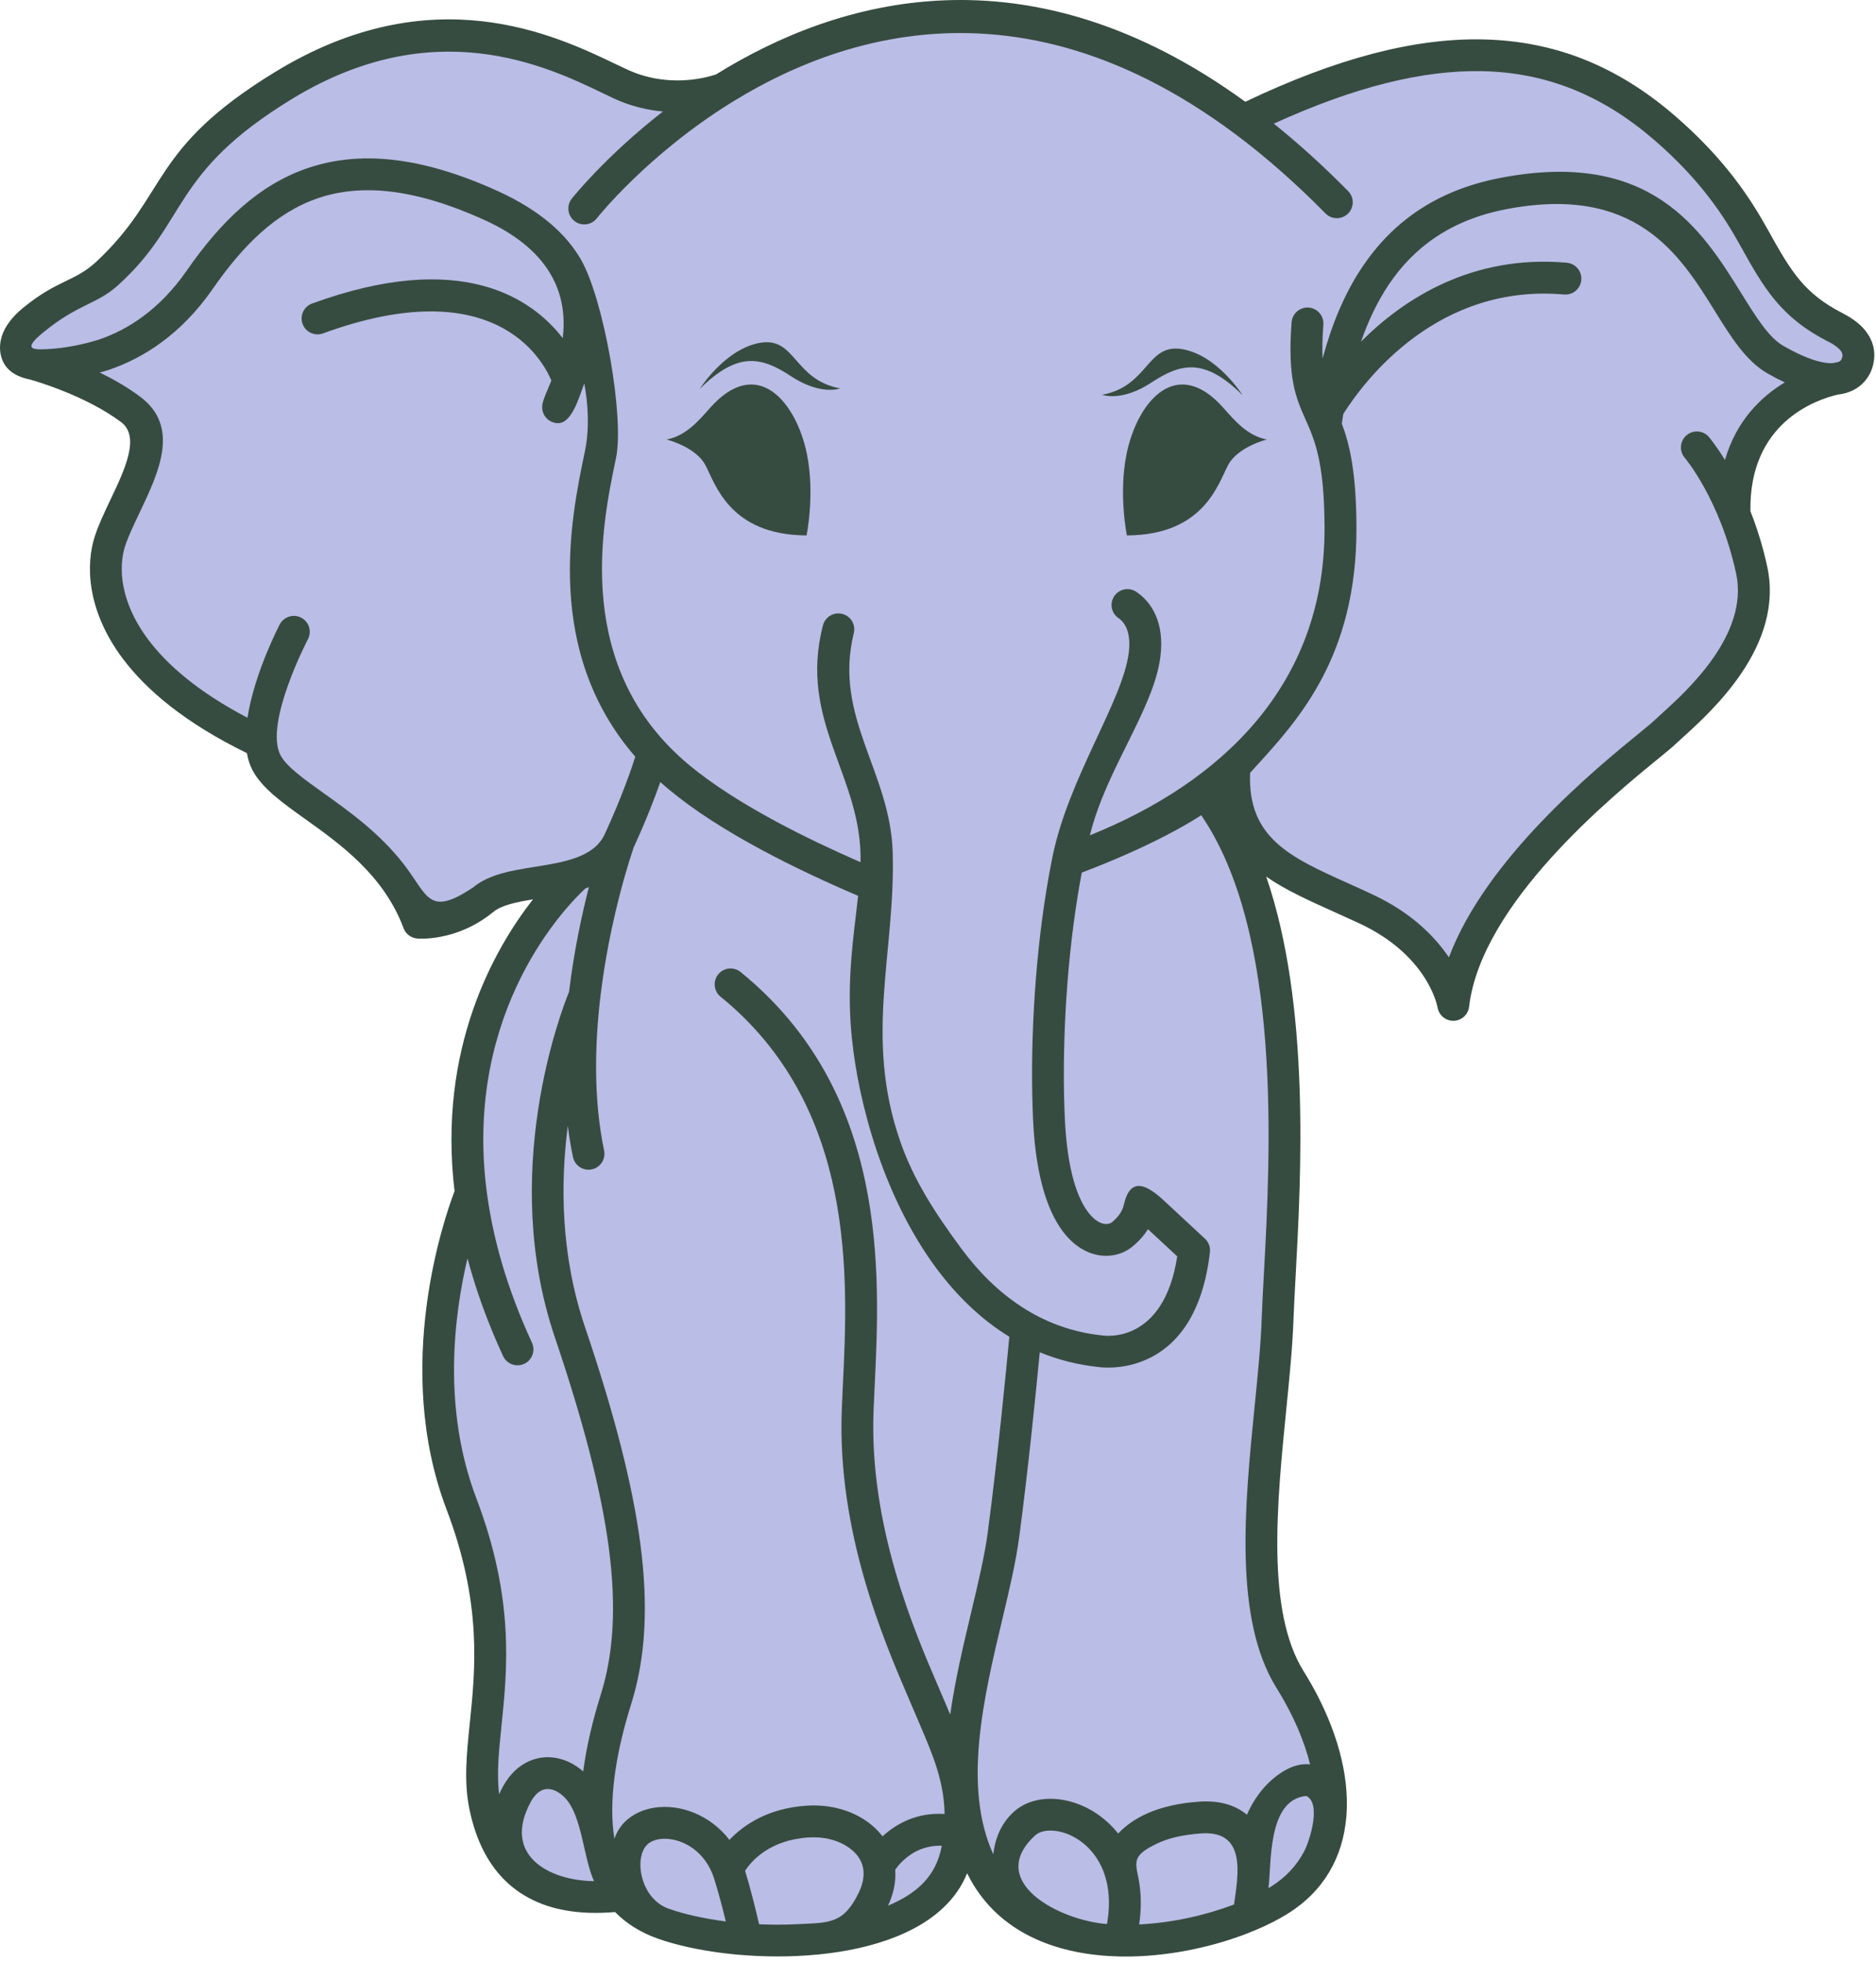 <svg width="217" height="227" viewBox="0 0 217 227" fill="none" xmlns="http://www.w3.org/2000/svg">
<path d="M144.06 223.761C144.028 223.775 143.997 223.788 143.966 223.799L143.903 223.82C139.801 225.357 134.787 226.395 129.914 226.349L129.581 226.344C129.506 226.347 129.431 226.345 129.355 226.338C122.584 226.16 116.11 223.868 112.551 217.97C112.551 217.947 112.34 217.604 112.301 217.54C112.149 217.269 112.004 216.996 111.866 216.721C109.875 221.673 104.471 224.426 98.175 225.614C92.057 226.77 85.008 226.458 79.652 225.275C78.352 224.988 77.159 224.655 76.111 224.286C74.064 223.563 72.428 222.511 71.144 221.203C66.858 221.569 63.307 220.926 60.518 219.196C59.981 218.863 59.476 218.493 59.002 218.085C58.936 218.035 58.872 217.979 58.813 217.919C56.607 215.94 55.099 213.111 54.313 209.377C53.639 206.176 53.969 202.972 54.348 199.29C54.984 193.101 55.77 185.457 51.654 174.628C45.383 158.131 51.427 140.816 52.579 137.799C50.616 121.316 57.134 109.828 61.648 104.044C59.741 104.361 58.008 104.721 57.065 105.498C52.801 109.008 48.271 108.583 48.258 108.582L48.259 108.576C47.568 108.522 46.938 108.077 46.681 107.385C44.404 101.258 39.35 97.647 35.334 94.778C32.601 92.826 30.292 91.176 29.191 89.075C28.885 88.49 28.682 87.835 28.563 87.131C21.399 83.637 16.891 79.805 14.164 76.146C9.97 70.519 9.923 65.225 10.981 62.001C11.424 60.649 12.09 59.253 12.775 57.812C14.434 54.327 16.248 50.515 14.008 48.835C9.956 45.797 4.187 44.109 3.446 43.9C3.247 43.862 3.055 43.816 2.869 43.762C1.371 43.328 0.308 42.431 0.049 40.85C-0.023 40.406 -0.017 39.926 0.079 39.41C0.295 38.248 1.057 36.931 2.692 35.596C6.686 32.333 8.657 32.594 11.149 30.267C19.553 22.417 17.204 17.234 31.891 8.285C50.017 -2.761 64.23 4.062 71.277 7.445L72.542 8.039C77.223 10.216 81.628 9.012 82.82 8.612C96.933 -0.159 118.852 -6.542 144.045 11.774C154.584 6.75 163.596 4.385 171.574 4.56C179.957 4.746 187.131 7.71 193.655 13.323C196.612 15.868 198.829 18.294 200.558 20.537C202.288 22.784 203.524 24.837 204.526 26.643C205.829 28.992 206.891 30.868 208.184 32.41C209.418 33.881 210.922 35.103 213.181 36.256L213.178 36.262C214.402 36.886 215.312 37.615 215.911 38.435V38.442C216.637 39.437 216.92 40.527 216.765 41.694C216.685 42.294 216.5 42.883 216.197 43.412L216.191 43.408C215.728 44.215 215.017 44.89 214.013 45.3L214.011 45.294C213.95 45.319 213.887 45.342 213.824 45.365C213.72 45.411 213.61 45.446 213.496 45.472L213.488 45.474C213.195 45.557 212.882 45.62 212.549 45.657C210.008 46.259 202.291 48.929 202.476 59.148C203.215 61.016 203.903 63.164 204.422 65.567C206.394 74.698 198.031 82.257 194.637 85.324C194.329 85.602 194.073 85.834 193.807 86.09C193.474 86.413 192.814 86.951 191.902 87.697C186.479 92.126 171.341 104.491 169.933 116.465C169.818 117.475 168.904 118.201 167.894 118.086C167.052 117.989 166.408 117.34 166.283 116.542C166.208 116.143 165.017 110.462 157.236 106.823C156.521 106.489 155.46 106.011 154.43 105.547C151.403 104.186 148.671 102.956 146.467 101.418C151.573 116.273 150.505 135.926 149.868 147.632C149.761 149.607 149.664 151.359 149.618 152.692L149.618 152.713C149.508 155.826 149.156 159.35 148.785 163.062C147.705 173.888 146.458 186.387 150.783 193.327L151.102 193.845C154.211 198.998 155.922 204.358 155.791 209.142C155.783 209.468 155.765 209.791 155.74 210.111C155.738 210.156 155.734 210.2 155.728 210.244C155.326 214.811 153.188 218.755 148.933 221.406C148.869 221.436 148.789 221.493 148.729 221.532L148.117 221.888C146.926 222.558 145.56 223.19 144.07 223.757L144.06 223.761Z" fill="#374C40"/>
<path d="M63.778 44.022C62.705 41.481 57.069 31.369 37.357 38.573C36.401 38.919 35.346 38.426 35 37.471C34.654 36.516 35.147 35.46 36.103 35.114C53.378 28.8 61.547 34.534 65.092 39.117C65.627 34.707 64.323 29.211 56.019 25.442C47.909 21.762 41.773 21.257 36.857 22.904C31.948 24.548 28.1 28.391 24.635 33.384C22.758 36.091 20.715 38.11 18.667 39.614C16.599 41.134 14.524 42.131 12.601 42.783C12.376 42.859 12.005 42.971 11.535 43.097C13.12 43.871 14.758 44.804 16.213 45.895C20.869 49.387 18.38 54.616 16.104 59.398C15.462 60.747 14.839 62.055 14.483 63.139C13.703 65.516 13.804 69.509 17.118 73.956C19.332 76.926 22.951 80.062 28.627 83.04C29.42 77.842 32.342 72.271 32.354 72.248C32.82 71.345 33.93 70.99 34.833 71.455C35.737 71.921 36.092 73.031 35.626 73.935C35.612 73.963 30.523 83.699 32.448 87.374C33.135 88.686 35.119 90.103 37.467 91.781C40.441 93.905 43.932 96.4 46.712 99.992C49.521 103.622 49.543 106.129 54.73 102.659C56.585 101.13 59.199 100.711 61.944 100.271C65.203 99.749 68.698 99.189 69.931 96.541L69.935 96.534L69.942 96.518L69.95 96.502C71.862 92.372 72.995 89.083 73.486 87.545C62.856 75.305 66.063 59.878 67.591 52.527L67.657 52.213C68.206 49.563 68.027 46.79 67.588 44.36L67.489 44.626L67.448 44.734C66.949 46.052 66.126 48.956 64.558 48.956C63.539 48.956 62.713 48.13 62.713 47.111C62.713 46.575 62.96 45.99 63.321 45.135C63.455 44.818 63.612 44.443 63.778 44.022Z" fill="#BABDE6"/>
<path d="M153.212 61.201C153.212 54.944 152.455 52.052 151.63 49.97C151.612 49.928 151.595 49.886 151.58 49.843C151.487 49.612 151.392 49.39 151.298 49.174C151.28 49.137 151.264 49.099 151.249 49.06L151.046 48.603C149.901 46.027 148.909 43.795 149.401 37.284C149.476 36.269 150.361 35.508 151.375 35.583C152.39 35.659 153.151 36.543 153.076 37.557C152.957 39.13 152.936 40.406 152.988 41.474C154.037 37.567 155.509 33.972 157.587 30.875C161.027 25.749 166.062 22.04 173.466 20.598C191.018 17.18 196.869 26.601 201.449 33.978C203.118 36.667 204.595 39.044 206.272 40.007C208.402 41.231 210.015 41.817 211.21 41.976C211.492 42.013 211.74 42.027 211.955 42.019C212.251 41.953 212.48 41.91 212.629 41.884C212.812 41.81 212.933 41.703 213.002 41.585L212.997 41.581C213.061 41.469 213.101 41.344 213.118 41.218C213.145 41.013 213.088 40.807 212.945 40.609C212.676 40.249 212.2 39.888 211.512 39.536L211.509 39.542C208.766 38.142 206.91 36.623 205.359 34.774C203.869 32.996 202.718 30.966 201.311 28.431C200.38 26.752 199.236 24.849 197.646 22.786C196.055 20.721 194.007 18.481 191.262 16.119C185.391 11.068 178.97 8.401 171.502 8.236C164.546 8.083 156.624 10.075 147.345 14.304C150.176 16.583 153.045 19.168 155.946 22.113C156.658 22.837 156.649 24.003 155.924 24.715C155.2 25.427 154.035 25.417 153.323 24.693C125.124 -3.93 100.184 2.306 84.882 11.691C84.795 11.756 84.701 11.813 84.6 11.862C74.823 17.93 69.06 25.223 69.017 25.276C68.381 26.068 67.222 26.195 66.43 25.558C65.638 24.921 65.512 23.762 66.149 22.97C66.185 22.926 69.996 18.109 76.683 12.899C74.913 12.741 72.969 12.303 70.992 11.384L70.986 11.38C70.77 11.283 70.437 11.118 69.692 10.761C63.24 7.664 50.232 1.419 33.808 11.427C19.654 20.051 21.84 25.591 13.666 32.987C11.144 35.268 9.149 35.07 5.011 38.45C2.393 40.589 3.919 40.515 6.222 40.336L6.26 40.333C8.419 40.16 10.729 39.528 11.419 39.295C13.025 38.75 14.76 37.916 16.491 36.645C18.24 35.36 19.99 33.627 21.608 31.294C25.493 25.694 29.898 21.356 35.689 19.416C41.473 17.478 48.491 17.982 57.532 22.084C62.569 24.37 65.549 27.155 67.206 30.043C69.856 34.66 72.232 48.278 71.26 52.962L71.194 53.276C69.643 60.737 66.205 77.269 79.714 88.505C82.455 90.784 85.968 92.997 89.842 95.079C92.918 96.732 96.217 98.298 99.539 99.749C99.774 89.812 92.296 83.52 95.195 72.341C95.449 71.358 96.453 70.768 97.436 71.022C98.419 71.277 99.009 72.28 98.755 73.263C96.377 82.99 103.01 89.258 103.264 98.674C103.576 110.235 99.93 119.935 104.125 132.026C105.671 136.483 108.094 140.245 111.209 144.459C115.123 149.756 120.459 153.768 127.502 154.495L127.581 154.504C127.601 154.504 134.594 155.649 136.171 145.349L132.787 142.205C132.402 142.83 131.831 143.521 130.968 144.233C130.25 144.825 129.275 145.23 128.18 145.279C127.36 145.317 126.473 145.157 125.586 144.727C124.768 144.33 123.947 143.699 123.187 142.777C121.37 140.573 119.813 136.502 119.495 129.524C119.137 121.689 119.601 111.841 121.041 102.972C121.243 101.73 121.464 100.505 121.705 99.306C121.715 99.242 121.728 99.178 121.744 99.116C123.609 89.948 129.868 81.119 130.567 75.498C130.846 73.251 130.178 72.053 129.382 71.513C128.542 70.944 128.323 69.801 128.892 68.962C129.461 68.122 130.604 67.903 131.443 68.472C133.205 69.665 134.718 71.999 134.227 75.945C133.469 82.046 127.976 88.902 126.068 96.635C141.183 90.555 153.212 79.344 153.212 61.201Z" fill="#BABDE6"/>
<path d="M194.859 52.935C194.211 52.15 194.32 50.989 195.105 50.34C195.888 49.691 197.051 49.801 197.699 50.585C197.704 50.591 198.477 51.503 199.529 53.217C200.84 48.661 203.705 45.9 206.442 44.242C205.812 43.946 205.146 43.597 204.441 43.193C201.943 41.758 200.243 39.02 198.321 35.925C194.328 29.493 189.228 21.281 174.158 24.216C167.832 25.448 163.55 28.588 160.643 32.921C159.323 34.888 158.272 37.11 157.433 39.52C162.339 34.606 170.235 29.422 181.232 30.396C182.246 30.484 182.998 31.378 182.911 32.392C182.823 33.407 181.929 34.159 180.914 34.072C166.309 32.779 157.887 43.937 155.384 47.885C155.323 48.258 155.264 48.634 155.208 49.011C156.107 51.373 156.902 54.649 156.902 61.201C156.902 75.916 150.211 83.255 145.333 88.603L144.603 89.406C144.288 96.943 149.254 99.18 155.943 102.19C156.743 102.549 157.573 102.923 158.792 103.494C163.271 105.588 165.978 108.36 167.598 110.756C171.902 99.287 184.608 88.906 189.582 84.843C190.41 84.167 191.007 83.679 191.256 83.438C191.427 83.273 191.768 82.965 192.172 82.599C195.108 79.946 202.344 73.406 200.819 66.345C198.971 57.786 194.871 52.949 194.859 52.935Z" fill="#BABDE6"/>
<path d="M65.434 208.082C64.947 207.549 64.421 207.2 63.908 207.051C63.49 206.928 63.073 206.944 62.697 207.108C62.23 207.313 61.782 207.751 61.404 208.443C58.035 214.619 63.475 217.575 68.71 217.626C67.497 214.973 67.325 210.149 65.434 208.082Z" fill="#BABDE6"/>
<path d="M57.74 207.576C57.869 207.281 58.013 206.984 58.176 206.684C58.968 205.232 60.033 204.257 61.227 203.736C62.411 203.217 63.687 203.154 64.932 203.519C65.815 203.777 66.674 204.253 67.458 204.933C67.855 201.94 68.593 198.906 69.489 196.059C70.994 191.27 71.297 185.794 70.433 179.154C69.549 172.372 67.449 164.377 64.171 154.682C57.748 135.691 64.883 117.046 65.826 114.729C66.391 110.031 67.303 105.809 68.117 102.633C67.987 102.682 67.855 102.729 67.722 102.774C65.692 104.649 53.653 116.741 56.276 137.667C56.291 137.741 56.301 137.817 56.307 137.893C56.992 143.16 58.602 148.981 61.534 155.339C61.959 156.263 61.557 157.357 60.633 157.782C59.71 158.207 58.615 157.804 58.19 156.881C56.364 152.921 55.023 149.151 54.076 145.574C52.486 152.296 51.176 163.012 55.098 173.332C59.52 184.964 58.684 193.087 58.008 199.665C57.706 202.601 57.438 205.205 57.74 207.576Z" fill="#BABDE6"/>
<path d="M83.953 222.289C83.812 221.703 83.669 221.125 83.524 220.561C83.246 219.483 82.939 218.395 82.606 217.342C82.229 216.153 81.626 215.203 80.907 214.483C80.109 213.687 79.165 213.166 78.225 212.911C77.334 212.669 76.465 212.664 75.759 212.888C75.399 213.002 75.089 213.178 74.859 213.407C73.269 214.997 74.106 219.673 77.337 220.813C78.281 221.146 79.328 221.44 80.445 221.687C81.545 221.93 82.724 222.132 83.953 222.289Z" fill="#BABDE6"/>
<path d="M99.326 218.977C100.249 217.069 100.227 215.011 97.896 213.556C96.742 212.836 95.208 212.462 93.524 212.574C88.994 212.874 86.917 215.297 86.185 216.432C86.469 217.349 86.774 218.45 87.084 219.654C87.335 220.625 87.577 221.625 87.806 222.617C89.245 222.681 90.711 222.68 92.172 222.609C95.867 222.428 97.56 222.622 99.326 218.977Z" fill="#BABDE6"/>
<path d="M108.94 213.532C105.944 213.43 104.207 215.378 103.553 216.303C103.657 217.744 103.328 219.166 102.721 220.467C106.058 219.037 108.278 217.105 108.94 213.532Z" fill="#BABDE6"/>
<path d="M102.083 212.449C103.592 211.058 105.958 209.653 109.262 209.856C109.2 206.077 107.893 203.012 106.483 199.704L105.175 196.639C102.238 189.816 96.829 177.249 97.37 163.105C97.409 162.074 97.454 161.144 97.501 160.165C98.094 147.761 99.036 128.061 83.347 115.305C82.559 114.665 82.439 113.507 83.08 112.719C83.721 111.931 84.879 111.811 85.667 112.452C102.8 126.381 101.803 147.218 101.176 160.338C101.125 161.406 101.076 162.427 101.045 163.235C100.536 176.539 105.737 188.622 108.561 195.184L109.334 196.989L109.87 198.262L109.911 198.361C110.481 194.337 111.435 190.327 112.331 186.559C113.136 183.176 113.894 179.993 114.246 177.343C115.43 168.466 116.429 158.084 116.749 154.647C113.417 152.604 110.603 149.828 108.254 146.65C102.248 138.524 99.308 127.724 98.531 120.04C97.974 114.524 98.508 110.023 98.996 105.918C99.088 105.145 99.177 104.387 99.257 103.64C95.455 102.012 91.642 100.227 88.098 98.322C84.044 96.144 80.33 93.796 77.364 91.329C77.026 91.047 76.7 90.762 76.38 90.475C75.725 92.334 74.717 94.963 73.316 97.996C73.031 98.814 70.546 106.126 69.457 115.251C69.454 115.359 69.441 115.469 69.418 115.577C68.781 121.122 68.669 127.309 69.878 133.106C70.085 134.101 69.446 135.076 68.451 135.283C67.457 135.489 66.482 134.851 66.275 133.856C66.027 132.666 65.831 131.462 65.68 130.251C64.819 136.901 64.841 145.168 67.659 153.5C71.009 163.405 73.161 171.625 74.079 178.678C75.016 185.871 74.671 191.855 73.005 197.154C71.478 202.015 70.433 207.401 70.955 211.905C70.992 212.138 71.024 212.374 71.052 212.616L71.053 212.625L71.068 212.72C71.32 212.006 71.7 211.349 72.25 210.799C72.908 210.141 73.731 209.662 74.65 209.372C76.018 208.938 77.617 208.923 79.191 209.35C80.717 209.765 82.24 210.599 83.515 211.875C83.816 212.176 84.103 212.501 84.373 212.851C85.996 211.146 88.804 209.195 93.293 208.898C95.76 208.734 98.059 209.314 99.841 210.428C100.723 210.979 101.483 211.66 102.083 212.449Z" fill="#BABDE6"/>
<path d="M128.048 222.592C128.535 219.826 128.19 217.6 127.379 215.902C126.734 214.55 125.793 213.529 124.755 212.842C123.743 212.17 122.653 211.816 121.676 211.78C120.871 211.751 120.173 211.938 119.733 212.342C113.964 217.651 122.457 222.155 128.048 222.592Z" fill="#BABDE6"/>
<path d="M146.724 218.436L146.988 218.28C148.743 217.184 150.018 215.787 150.857 214.176C151.502 212.938 152.853 208.685 151.137 207.79C151.118 207.779 151.087 207.775 151.043 207.78C146.561 208.246 147.093 215.75 146.724 218.436Z" fill="#BABDE6"/>
<path d="M131.831 218.173C132.009 219.527 132.005 221.016 131.77 222.636C135.603 222.447 139.428 221.578 142.621 220.373C142.66 220.357 142.7 220.34 142.741 220.326C143.214 216.962 144.229 211.762 138.995 212.105C136.677 212.257 135.039 212.71 133.882 213.258C130.531 214.846 131.491 215.573 131.831 218.173Z" fill="#BABDE6"/>
<path d="M144.233 209.944C144.923 208.369 146.01 206.695 147.724 205.41C148.797 204.605 149.78 204.212 150.667 204.119C150.971 204.087 151.261 204.089 151.539 204.12C150.87 201.403 149.641 198.559 147.944 195.747L147.654 195.273C142.672 187.278 143.986 174.108 145.124 162.702C145.489 159.043 145.837 155.57 145.942 152.583L145.943 152.562C145.997 151.028 146.089 149.345 146.192 147.445C146.949 133.534 148.336 108.023 138.95 94.318C134.007 97.486 127.569 100.034 125.132 100.947C124.97 101.806 124.816 102.679 124.673 103.563C123.273 112.182 122.822 121.752 123.17 129.365C123.446 135.419 124.643 138.764 126.026 140.442C126.419 140.919 126.814 141.23 127.186 141.411C127.491 141.559 127.775 141.615 128.022 141.603C128.278 141.592 128.491 141.51 128.633 141.393C129.739 140.481 129.933 139.665 130.034 139.237C130.816 135.949 132.873 137.26 134.639 138.9L139.318 143.248C139.768 143.632 140.026 144.227 139.954 144.859C138.221 159.958 127.079 158.153 127.048 158.148C124.611 157.889 122.356 157.3 120.272 156.442C119.853 160.833 118.943 169.945 117.893 177.819C117.5 180.772 116.734 183.989 115.921 187.41C113.798 196.336 111.33 206.715 114.894 214.514C115.095 212.767 115.745 211.007 117.24 209.633C118.416 208.55 120.048 208.041 121.806 208.105C123.436 208.164 125.202 208.721 126.788 209.772C127.714 210.386 128.586 211.17 129.34 212.12C130.88 210.475 133.687 208.763 138.764 208.429C141.18 208.271 142.955 208.88 144.233 209.944Z" fill="#BABDE6"/>
<path fill-rule="evenodd" clip-rule="evenodd" d="M93.297 61.944C93.297 61.944 94.277 57.22 93.345 52.566C92.155 46.624 87.635 40.93 82.09 47.237C80.732 48.782 79.269 50.443 77.106 50.846C77.106 50.846 80.421 51.662 81.574 53.776C82.727 55.89 84.313 61.896 93.297 61.944Z" fill="#374C40"/>
<path fill-rule="evenodd" clip-rule="evenodd" d="M80.947 44.986C80.947 44.986 83.877 40.326 87.961 39.653C92.045 38.981 91.805 43.929 97.185 44.938C97.185 44.938 94.951 45.803 91.492 43.521C88.033 41.239 85.319 40.663 80.947 44.986Z" fill="#374C40"/>
<path fill-rule="evenodd" clip-rule="evenodd" d="M130.35 61.944C130.35 61.944 129.37 57.22 130.302 52.566C131.492 46.624 136.013 40.93 141.557 47.237C142.916 48.782 144.378 50.443 146.541 50.846C146.541 50.846 143.226 51.662 142.073 53.776C140.92 55.89 139.335 61.896 130.35 61.944Z" fill="#374C40"/>
<path fill-rule="evenodd" clip-rule="evenodd" d="M143.731 45.72C143.731 45.72 140.8 41.06 136.717 40.388C132.633 39.715 132.873 44.663 127.493 45.672C127.493 45.672 129.727 46.537 133.186 44.255C136.645 41.973 139.359 41.397 143.731 45.72Z" fill="#374C40"/>
</svg>
